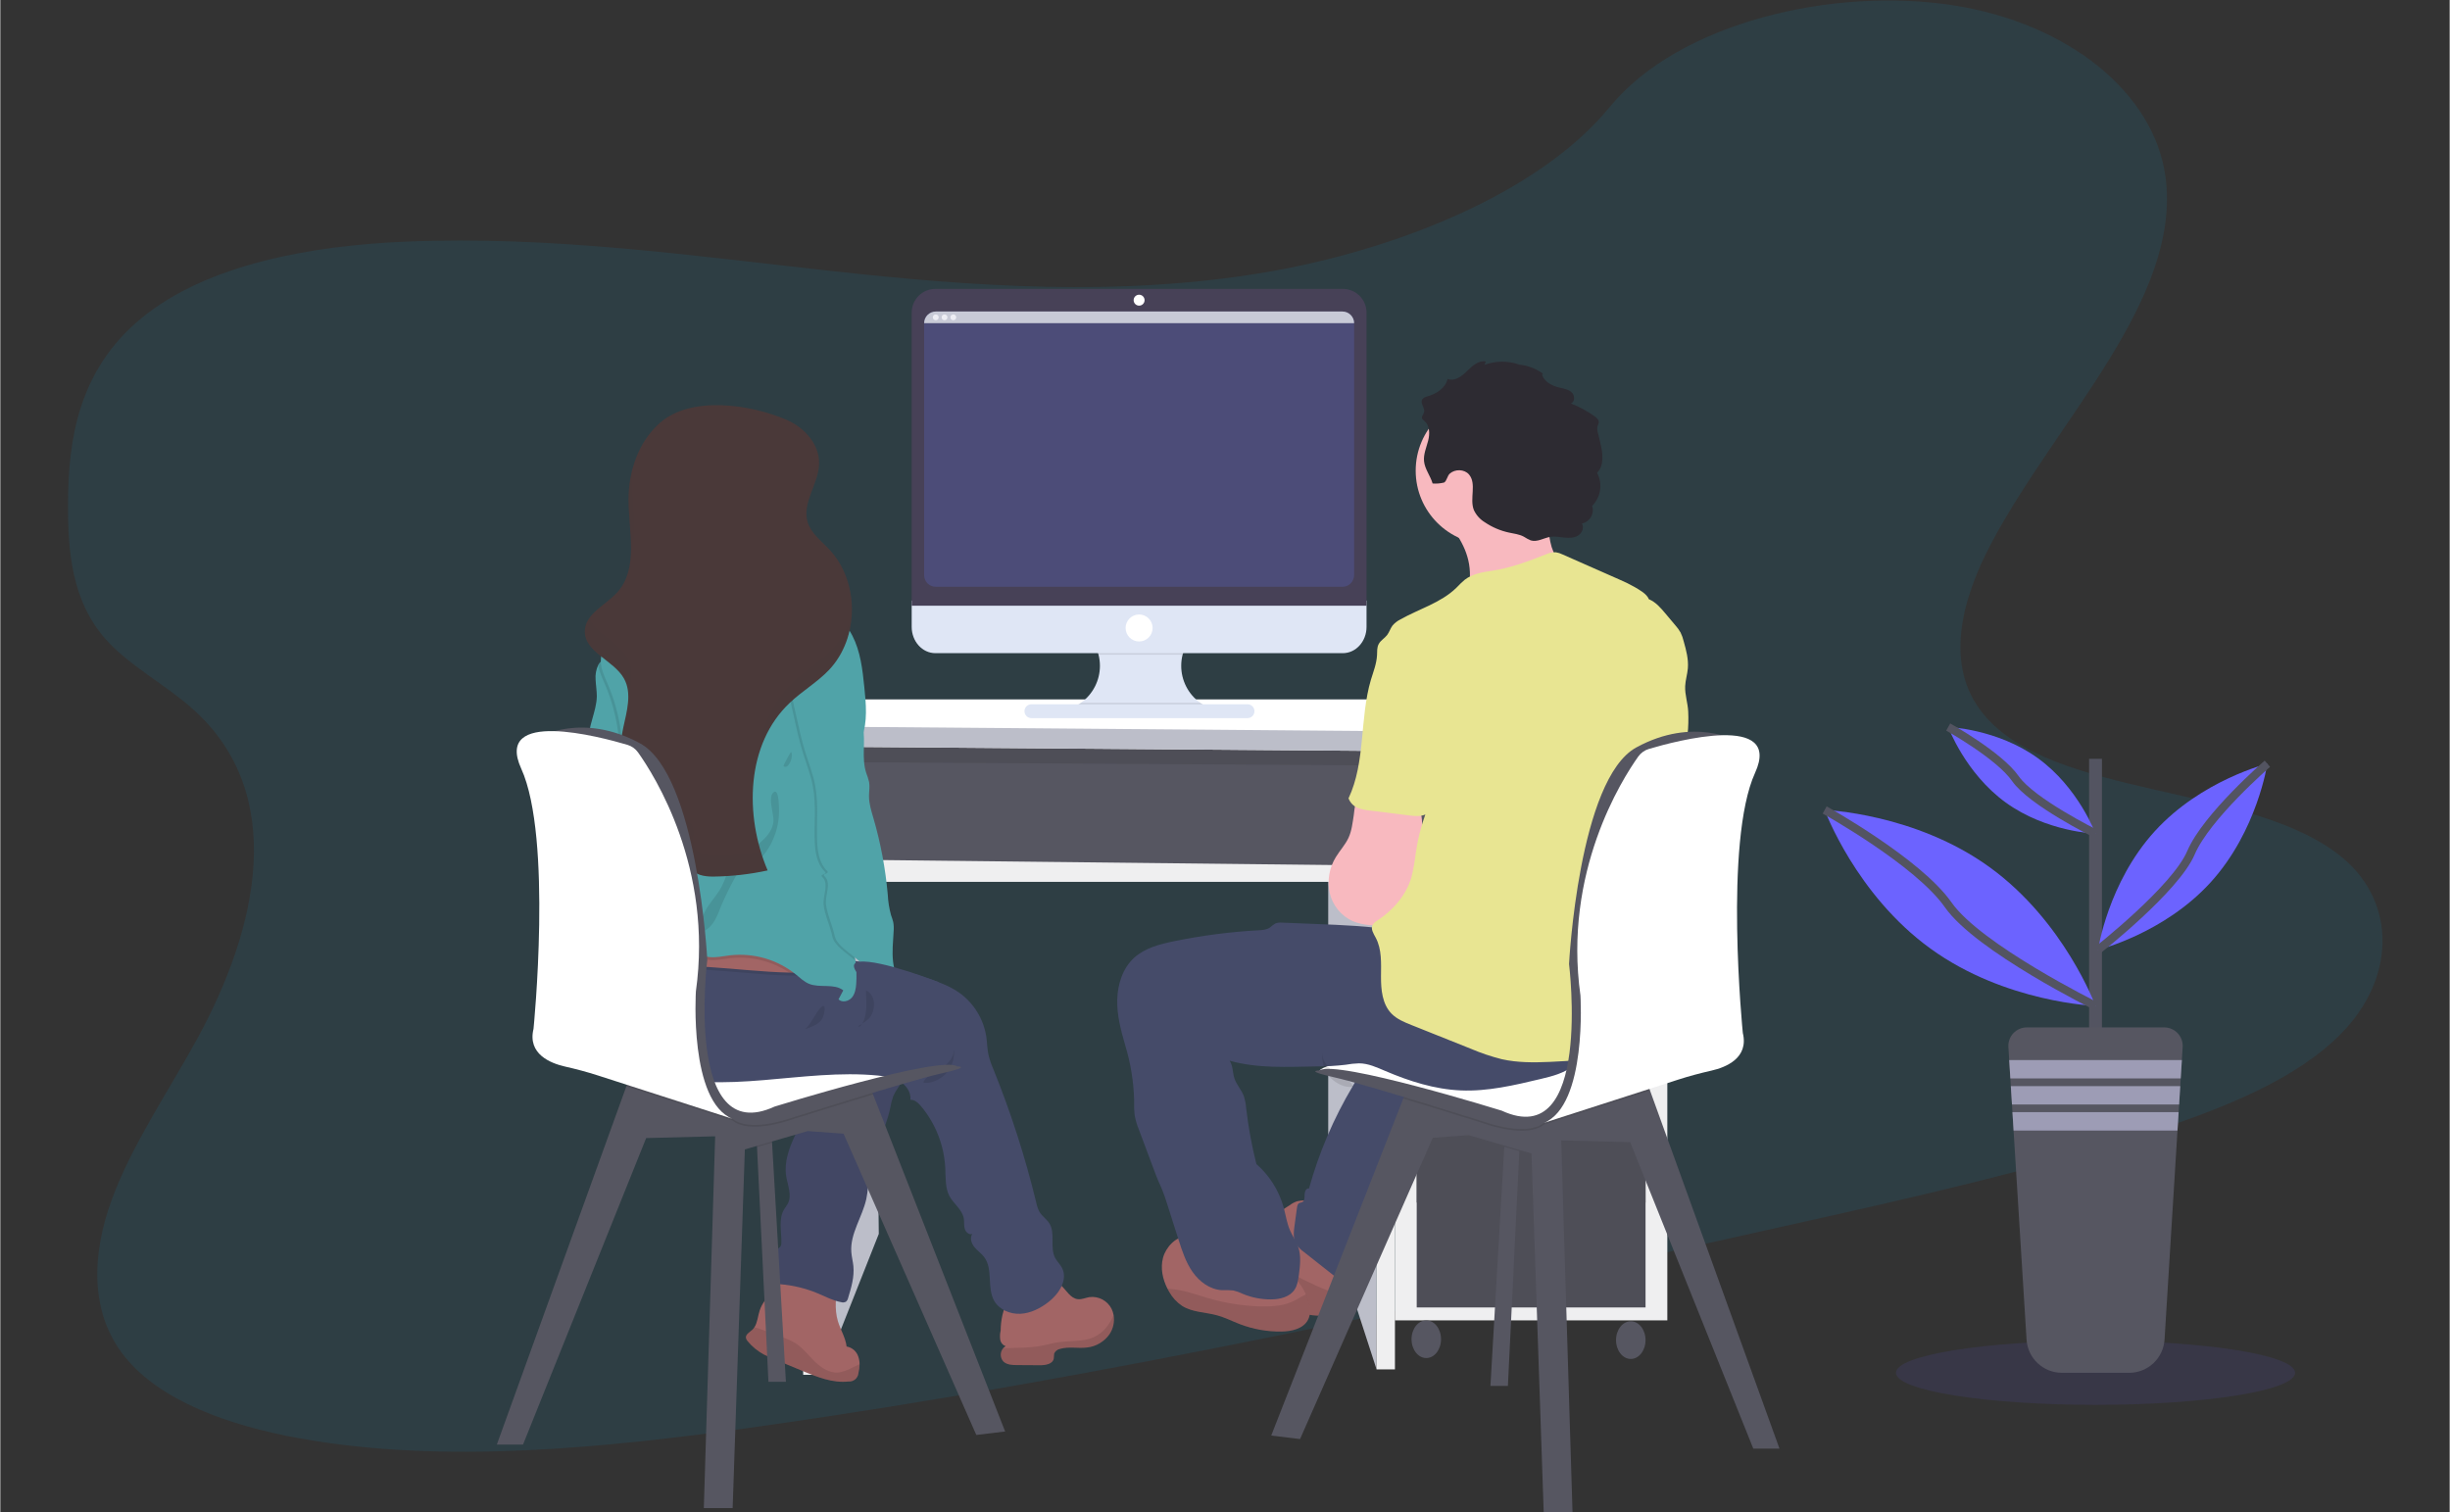 <svg width="243" height="150" viewBox="0 0 596 368" fill="none" xmlns="http://www.w3.org/2000/svg">
<rect x="0" y="0" width="596" height="368" fill="#333333" stroke="none"/>
<path opacity="0.1" d="M307.741 66.287C272.172 72.298 236.652 69.721 202.484 65.973C168.315 62.226 134.231 57.331 98.647 58.807C75.756 59.754 50.264 64.289 34.281 77.471C18.896 90.15 16.499 107.259 16.469 122.704C16.43 134.321 17.436 146.342 25.669 155.597C31.391 162.016 40.197 166.616 46.831 172.541C69.91 193.124 62.893 225.534 47.748 253.089C40.641 266.017 31.949 278.731 27.11 291.962C22.27 305.194 21.628 319.373 30.289 330.163C38.871 340.863 55.472 346.894 72.781 350.018C107.937 356.368 147.104 352.426 185.001 347.083C268.872 335.217 351.877 316.717 434.702 298.262C465.348 291.429 496.127 284.567 525.651 274.719C542.048 269.236 558.744 262.414 569.334 251.793C582.79 238.337 583.129 219.932 570.161 208.933C548.402 190.493 499.153 194.585 482.322 173.503C473.063 161.896 477.094 146.132 484.465 132.208C500.269 102.345 530.815 72.841 526.857 43.068C524.126 22.634 503.289 5.725 475.36 1.319C446.085 -3.296 408.488 5.455 391.633 26.018C374.304 47.205 339.149 60.965 307.741 66.287Z" fill="#01A6DC"/>
<path d="M337.12 179.165H195.865V211.873H337.12V179.165Z" fill="#565661"/>
<path opacity="0.1" d="M337.12 179.165H195.865V211.873H337.12V179.165Z" fill="black"/>
<path d="M212.765 212.95L213.757 300.27L200.171 334.569L199.12 212.95H212.765Z" fill="#BCBEC9"/>
<path d="M197.355 185.444L334.883 186.272V210.632H197.355V185.444Z" fill="#565661"/>
<path d="M323.116 212.95L334.883 214.609V333.243L323.116 296.956V212.95Z" fill="#BCBEC9"/>
<path d="M405.632 180.476H339.353V321.317H405.632V180.476Z" fill="#EFEFF0"/>
<path d="M400.329 184.388H344.656V292.65H400.329V184.388Z" fill="#565661"/>
<path opacity="0.1" d="M400.329 184.388H344.656V292.65H400.329V184.388Z" fill="black"/>
<path d="M400.329 186.605H344.656V210.632H400.329V186.605Z" fill="#565661"/>
<path d="M400.329 212.95H344.656V263.984H400.329V212.95Z" fill="#565661"/>
<path d="M400.329 267.133H344.656V318.167H400.329V267.133Z" fill="#565661"/>
<path opacity="0.1" d="M400.329 267.133H344.656V318.167H400.329V267.133Z" fill="black"/>
<path d="M346.978 330.487C348.96 330.487 350.566 328.434 350.566 325.902C350.566 323.37 348.96 321.317 346.978 321.317C344.996 321.317 343.39 323.37 343.39 325.902C343.39 328.434 344.996 330.487 346.978 330.487Z" fill="#565661"/>
<path d="M396.741 330.706C398.723 330.706 400.329 328.653 400.329 326.121C400.329 323.589 398.723 321.536 396.741 321.536C394.759 321.536 393.153 323.589 393.153 326.121C393.153 328.653 394.759 330.706 396.741 330.706Z" fill="#565661"/>
<path d="M195.367 334.569H200.171L198.85 181.697H191.554L195.367 334.569Z" fill="#EFEFF0"/>
<path d="M334.883 180.476V333.243H339.353V181.697L334.883 180.476Z" fill="#EFEFF0"/>
<path d="M199.085 209.137V214.609H334.883V210.632L199.085 209.137Z" fill="#EFEFF0"/>
<path d="M208.29 170.204H380.449L405.468 178.487V183.291L190.727 181.637V176.748L208.29 170.204Z" fill="white"/>
<path d="M190.727 176.748L405.468 178.487V183.291L190.727 181.637V176.748Z" fill="#BCBEC9"/>
<path d="M210.178 233.722L209.182 233.573C209.182 233.528 209.182 233.488 209.182 233.448C209.152 233.214 209.117 232.984 209.082 232.75C209.491 233.074 209.879 233.398 210.238 233.722H210.178Z" fill="url(#paint0_linear)"/>
<path d="M188.519 310.677C189.167 310.527 189.825 310.402 190.483 310.313C195.001 309.669 199.609 310.348 203.749 312.266C203.331 315.346 202.917 318.531 203.804 321.506C204.422 323.6 205.663 325.493 205.927 327.676C206.593 327.791 207.213 328.088 207.72 328.535C208.226 328.982 208.597 329.562 208.793 330.208C208.984 330.78 209.08 331.379 209.077 331.982C209.072 332.728 208.978 333.471 208.798 334.195C208.737 334.773 208.454 335.305 208.007 335.678C207.56 336.05 206.986 336.233 206.406 336.189C202.548 336.627 198.766 335.107 195.177 333.617L188.2 330.716C187.383 330.377 186.56 330.034 185.778 329.615C184.294 328.813 182.976 327.736 181.896 326.44C181.667 326.209 181.507 325.919 181.432 325.603C181.302 324.726 182.329 324.203 182.982 323.609C183.173 323.429 183.341 323.224 183.48 323.001C184.253 321.835 184.328 320.225 184.791 318.85C185.888 315.586 189.277 313.482 190.473 310.298C190.537 310.123 190.597 309.949 190.647 309.77" fill="#A26565"/>
<path opacity="0.1" d="M209.077 331.982C209.072 332.728 208.978 333.471 208.798 334.195C208.737 334.773 208.454 335.305 208.007 335.678C207.56 336.05 206.986 336.233 206.406 336.189C202.548 336.627 198.766 335.107 195.177 333.617L188.2 330.716C187.383 330.377 186.56 330.034 185.778 329.615C184.294 328.813 182.976 327.736 181.896 326.44C181.667 326.209 181.507 325.919 181.432 325.603C181.302 324.726 182.329 324.203 182.982 323.609C183.173 323.429 183.341 323.224 183.48 323.001C185.404 323.415 187.791 324.626 189.262 325.095C190.734 325.496 192.148 326.087 193.468 326.854C195.302 328.03 196.623 329.844 198.178 331.339C199.732 332.834 201.741 334.195 203.909 334.011C205.055 333.838 206.16 333.456 207.168 332.884L209.077 331.982Z" fill="black"/>
<path d="M200.909 261.158C201.039 261.61 201.027 262.091 200.875 262.536C200.724 262.982 200.44 263.37 200.062 263.65C199.409 264.053 198.567 263.999 197.919 264.437C197.116 265 197.002 266.117 196.862 267.084C196.364 270.408 194.714 273.423 193.304 276.478C191.893 279.533 190.702 282.867 191.221 286.186C191.574 288.439 192.681 290.841 191.644 292.87C191.39 293.368 191.011 293.811 190.722 294.295C189.302 296.667 190.109 299.672 190.054 302.433C190.075 302.74 190.008 303.046 189.86 303.316C189.642 303.57 189.374 303.777 189.073 303.924C188.567 304.296 188.151 304.777 187.857 305.332C187.562 305.887 187.397 306.501 187.373 307.128C187.331 308.383 187.482 309.637 187.822 310.846C187.876 311.334 188.092 311.79 188.435 312.142C188.831 312.404 189.3 312.536 189.775 312.521C192.906 312.774 195.978 313.521 198.876 314.733C200.764 315.521 202.598 316.508 204.607 316.886C204.801 316.947 205.006 316.967 205.208 316.945C205.41 316.924 205.606 316.861 205.783 316.762C206.036 316.534 206.21 316.232 206.281 315.9C207.054 313.358 207.836 310.736 207.572 308.095C207.458 306.959 207.154 305.847 207.074 304.711C206.725 300.226 209.76 296.179 210.722 291.753C211.156 289.76 211.156 287.696 211.465 285.683C212.302 280.166 215.342 275.217 216.513 269.76C216.676 268.742 216.93 267.742 217.271 266.77C218.143 264.656 220.161 262.942 220.206 260.654C220.234 260.151 220.101 259.652 219.827 259.229C219.358 258.713 218.733 258.364 218.048 258.232C215.341 257.487 212.585 256.931 209.8 256.568C208.524 256.317 207.221 256.227 205.923 256.299C204.236 256.497 202.615 257.069 201.178 257.973C199.254 259.159 200.49 259.443 200.909 261.158Z" fill="#454B69"/>
<path opacity="0.05" d="M200.909 261.158C201.039 261.61 201.027 262.091 200.875 262.536C200.724 262.982 200.44 263.37 200.062 263.65C199.409 264.053 198.567 263.999 197.919 264.437C197.116 265 197.002 266.117 196.862 267.084C196.364 270.408 194.714 273.423 193.304 276.478C191.893 279.533 190.702 282.867 191.221 286.186C191.574 288.439 192.681 290.841 191.644 292.87C191.39 293.368 191.011 293.811 190.722 294.295C189.302 296.667 190.109 299.672 190.054 302.433C190.075 302.74 190.008 303.046 189.86 303.316C189.642 303.57 189.374 303.777 189.073 303.924C188.567 304.296 188.151 304.777 187.857 305.332C187.562 305.887 187.397 306.501 187.373 307.128C187.331 308.383 187.482 309.637 187.822 310.846C187.876 311.334 188.092 311.79 188.435 312.142C188.831 312.404 189.3 312.536 189.775 312.521C192.906 312.774 195.978 313.521 198.876 314.733C200.764 315.521 202.598 316.508 204.607 316.886C204.801 316.947 205.006 316.967 205.208 316.945C205.41 316.924 205.606 316.861 205.783 316.762C206.036 316.534 206.21 316.232 206.281 315.9C207.054 313.358 207.836 310.736 207.572 308.095C207.458 306.959 207.154 305.847 207.074 304.711C206.725 300.226 209.76 296.179 210.722 291.753C211.156 289.76 211.156 287.696 211.465 285.683C212.302 280.166 215.342 275.217 216.513 269.76C216.676 268.742 216.93 267.742 217.271 266.77C218.143 264.656 220.161 262.942 220.206 260.654C220.234 260.151 220.101 259.652 219.827 259.229C219.358 258.713 218.733 258.364 218.048 258.232C215.341 257.487 212.585 256.931 209.8 256.568C208.524 256.317 207.221 256.227 205.923 256.299C204.236 256.497 202.615 257.069 201.178 257.973C199.254 259.159 200.49 259.443 200.909 261.158Z" fill="black"/>
<path d="M191.156 336.268H186.905L184.124 279.134L183.929 275.885L187.542 274.614L187.787 278.068L191.156 336.268Z" fill="#565661"/>
<path opacity="0.1" d="M187.787 278.068L184.124 279.134L183.929 275.885L187.542 274.614L187.787 278.068Z" fill="black"/>
<path d="M244.497 348.354L237.485 349.201L205.18 275.885L196.469 275.247L181.168 279.712L178.193 367.003H171.181L173.942 276.523L157.152 276.951L127.189 351.538H120.815L152.327 264.367L153.543 261.008L200.505 259.398L212.212 265.962L212.362 266.341L244.497 348.354Z" fill="#565661"/>
<path opacity="0.1" d="M212.362 266.341C202.27 269.381 191.794 272.7 191.794 272.7C191.794 272.7 182.24 276.034 178.193 272.7C177.683 272.302 177.112 271.987 176.503 271.768C177.029 272.143 177.596 272.456 178.193 272.7L152.327 264.362L153.538 261.008L200.505 259.398L212.212 265.962L212.362 266.341Z" fill="black"/>
<path d="M164.592 251.873L183.715 247.622C183.715 247.622 229.406 256.124 232.805 259.523C232.805 259.523 196.254 266.959 192.217 269.491C188.18 272.022 164.163 274.823 164.592 251.873Z" fill="white"/>
<path d="M156.369 204.084C154.874 208.823 150.792 213.094 145.823 213.299C145.461 213.341 145.095 213.275 144.771 213.109C144.148 212.721 144.134 211.808 144.388 211.116C144.642 210.423 145.085 209.8 145.155 209.072C145.17 208.924 145.16 208.774 145.125 208.629C144.996 208.036 144.512 207.507 143.944 207.632C144.331 207.323 144.589 206.88 144.667 206.391C144.745 205.901 144.639 205.401 144.368 204.986C144.142 204.731 143.939 204.458 143.76 204.168C143.346 203.321 143.989 202.369 144.258 201.462C144.811 199.469 143.406 197.475 143.291 195.397C143.192 193.538 144.134 191.789 144.368 189.945C144.742 186.954 143.256 184.089 143.082 181.103C142.962 179.02 143.476 176.957 144.049 174.949C144.547 173.154 145.11 171.34 145.145 169.466C145.145 168.106 144.911 166.76 144.846 165.405C144.743 164.165 144.968 162.921 145.499 161.796C145.844 161.135 146.432 160.633 147.139 160.396C148.773 159.848 149.845 160.7 150.084 162.25C150.483 164.886 150.254 167.578 150.777 170.224C151.261 172.699 151.994 175.118 152.965 177.445C153.847 179.549 154.918 181.582 155.596 183.76C156.106 185.555 156.471 187.388 156.688 189.242C157.355 194.221 157.879 199.344 156.369 204.084Z" fill="#50A3A8"/>
<path d="M269.879 324.711C269.249 325.599 268.438 326.345 267.499 326.898C266.56 327.451 265.515 327.8 264.432 327.92C262.269 328.189 260.021 327.646 257.923 328.239C257.598 328.293 257.292 328.426 257.031 328.627C256.77 328.828 256.563 329.09 256.428 329.391C256.376 329.796 256.345 330.203 256.333 330.612C256.089 331.942 254.34 332.241 252.979 332.231L247.368 332.196C246.201 332.196 244.911 332.132 244.073 331.324C243.675 330.883 243.451 330.313 243.442 329.719C243.432 329.125 243.639 328.548 244.024 328.095C244.198 327.889 244.411 327.719 244.652 327.596C244.301 327.48 243.99 327.269 243.752 326.987C243.515 326.705 243.36 326.362 243.306 325.997C243.204 325.264 243.239 324.519 243.411 323.799C243.411 321.716 243.909 318.227 245.374 316.597C247.173 314.569 250.293 311.947 253.009 311.404C253.926 311.228 254.872 311.27 255.77 311.525C256.669 311.78 257.495 312.242 258.182 312.874C259.468 314.07 260.405 315.944 262.169 316.154C263.131 316.273 264.058 315.82 265.01 315.655C266.092 315.516 267.191 315.715 268.155 316.224C269.12 316.734 269.903 317.529 270.398 318.501C270.639 318.994 270.807 319.519 270.896 320.061C271.159 321.684 270.796 323.346 269.879 324.711Z" fill="#A26565"/>
<path opacity="0.1" d="M269.879 324.711C269.249 325.599 268.438 326.345 267.499 326.898C266.56 327.451 265.515 327.8 264.432 327.92C262.269 328.189 260.022 327.646 257.923 328.239C257.598 328.293 257.292 328.426 257.031 328.627C256.77 328.828 256.563 329.09 256.428 329.391C256.376 329.796 256.345 330.203 256.334 330.612C256.089 331.942 254.34 332.241 252.979 332.231L247.368 332.196C246.202 332.196 244.911 332.132 244.073 331.324C243.675 330.883 243.451 330.313 243.442 329.719C243.433 329.125 243.639 328.548 244.024 328.095C247.263 327.96 250.448 328.095 253.677 327.427C254.988 327.163 256.279 326.814 257.604 326.63C260.475 326.221 263.53 326.57 266.167 325.354C268.364 324.357 269.939 322.329 270.871 320.066C271.141 321.684 270.786 323.344 269.879 324.711Z" fill="black"/>
<path d="M255.073 316.831C253.079 318.376 250.742 319.582 248.23 319.712C245.718 319.842 243.052 318.715 241.821 316.532C240.022 313.328 241.616 308.872 239.413 305.932C238.726 305.01 237.734 304.357 237.006 303.465C236.279 302.573 235.86 301.232 236.508 300.285C235.726 300.584 234.898 299.827 234.669 299.019C234.44 298.212 234.584 297.345 234.445 296.527C234.081 294.36 231.953 292.969 230.931 291.045C229.909 289.122 230.049 286.625 229.934 284.347C229.68 278.798 227.614 273.485 224.054 269.221C223.376 268.414 222.509 267.592 221.452 267.632C221.636 265.808 220.42 264.063 218.845 263.146C217.271 262.229 215.397 261.92 213.573 261.741C195.168 259.927 175.99 266.769 158.417 261.013C153.528 259.413 148.814 256.737 145.823 252.541C144.658 250.944 143.825 249.13 143.372 247.205C142.92 245.281 142.856 243.286 143.187 241.337V241.267C143.88 237.729 145.748 236.857 148.843 235.242C152.416 233.353 156.151 231.787 160.002 230.562C167.478 228.225 175.527 227.383 183.241 229.097C186.845 229.904 190.318 231.24 193.927 232.023C195.347 232.332 196.777 232.551 198.218 232.735C200.455 233.014 202.703 233.199 204.956 233.458C212.159 234.287 219.252 235.883 226.117 238.217C228.673 239.085 231.23 240.076 233.428 241.646C235.166 242.909 236.636 244.505 237.752 246.341C238.868 248.177 239.607 250.217 239.927 252.341C240.136 253.807 240.141 255.332 240.46 256.752C240.762 257.946 241.162 259.113 241.656 260.241C245.915 270.769 249.394 281.597 252.067 292.635C252.219 293.455 252.5 294.246 252.9 294.978C253.538 296.009 254.634 296.702 255.277 297.734C256.772 300.166 255.332 303.56 256.657 306.091C257.116 306.968 257.878 307.661 258.337 308.538C259.832 311.414 257.624 314.853 255.073 316.831Z" fill="#454B69"/>
<path opacity="0.1" d="M229.605 259.568C230.314 259.007 230.925 258.334 231.414 257.574C231.906 256.811 232.101 255.895 231.963 254.998C232.157 256.132 232.083 257.297 231.746 258.398C231.41 259.499 230.82 260.505 230.024 261.337C228.773 262.618 226.426 263.874 224.597 263.435C224.856 261.97 228.444 260.555 229.605 259.568Z" fill="black"/>
<path opacity="0.1" d="M198.467 234.729C198.316 235.263 198.035 235.751 197.649 236.15C197.263 236.548 196.783 236.844 196.254 237.011C195.191 237.336 194.079 237.466 192.97 237.395H191.973C178.895 237.106 165.678 234.205 152.905 236.971C151.366 237.289 149.855 237.734 148.39 238.302C146.523 239.038 144.774 240.046 143.202 241.292V241.223C143.894 237.684 145.763 236.812 148.858 235.197C152.428 233.324 156.157 231.773 160.002 230.562C167.478 228.225 175.526 227.383 183.241 229.097C186.845 229.904 190.318 231.24 193.926 232.023C195.347 232.332 196.777 232.551 198.218 232.735C198.497 233.36 198.584 234.054 198.467 234.729Z" fill="black"/>
<path d="M198.467 234.016C198.317 234.552 198.037 235.041 197.65 235.441C197.264 235.84 196.784 236.137 196.254 236.304C195.191 236.629 194.078 236.758 192.97 236.683H191.973C178.895 236.394 165.678 233.493 152.905 236.259C151.366 236.577 149.856 237.02 148.39 237.585C146.434 238.364 144.611 239.44 142.982 240.774C142.6 239.724 142.22 238.673 141.841 237.62C141.383 236.364 142.838 236.085 143.117 234.958C143.301 234.196 142.987 233.328 142.828 232.516C142.787 232.317 142.76 232.116 142.748 231.913C142.658 230.114 143.301 229.077 144.777 228.105C149.152 225.215 154.49 223.231 159.484 221.741C162.138 220.902 164.881 220.37 167.657 220.156C171.584 219.927 175.506 220.655 179.329 221.577C184.029 222.738 188.679 224.273 192.845 226.73C194.888 227.921 196.882 229.416 197.983 231.539C198.423 232.285 198.593 233.16 198.467 234.016Z" fill="#A26565"/>
<path opacity="0.1" d="M156.369 204.084C154.874 208.823 150.792 213.094 145.823 213.299C145.462 213.341 145.096 213.275 144.772 213.109C144.149 212.721 144.134 211.809 144.388 211.116C144.642 210.423 145.086 209.8 145.155 209.072C145.17 208.924 145.16 208.774 145.126 208.629C147.762 204.911 150.319 201.153 151.33 196.753C151.535 195.995 151.598 195.206 151.515 194.425C151.38 193.528 150.927 192.716 150.677 191.849C150.239 190.314 150.443 188.689 150.568 187.099C151.087 180.098 149.918 173.076 147.159 166.621C146.486 165.066 145.719 163.491 145.484 161.831C145.829 161.17 146.417 160.668 147.124 160.431C148.759 159.883 149.83 160.735 150.069 162.285C150.468 164.921 150.239 167.612 150.762 170.259C151.246 172.734 151.979 175.153 152.95 177.48C153.832 179.583 154.904 181.617 155.582 183.795C156.092 185.59 156.457 187.423 156.673 189.277C157.356 194.221 157.879 199.344 156.369 204.084Z" fill="black"/>
<path opacity="0.1" d="M198.467 234.016C198.317 234.551 198.037 235.041 197.65 235.441C197.264 235.84 196.784 236.137 196.254 236.304C195.191 236.629 194.078 236.758 192.97 236.682H191.973C187.716 233.855 182.598 232.62 177.52 233.194C175.895 233.388 174.27 233.767 172.646 233.617C169.361 233.318 166.7 230.956 163.775 229.446C160.446 227.802 156.702 227.191 153.023 227.69C149.344 228.189 145.898 229.776 143.127 232.247L142.843 232.496C142.802 232.297 142.775 232.096 142.763 231.893C142.673 230.094 143.316 229.057 144.791 228.085C149.167 225.195 154.505 223.211 159.499 221.721C162.153 220.882 164.896 220.35 167.672 220.136C171.599 219.907 175.521 220.635 179.344 221.557C184.044 222.718 188.694 224.253 192.86 226.71C194.888 227.921 196.882 229.416 197.983 231.539C198.423 232.285 198.593 233.16 198.467 234.016Z" fill="black"/>
<path d="M209.645 179.424L209.576 179.603C208.459 182.499 206.406 184.946 205.09 187.767C203.431 191.34 203.022 195.347 202.653 199.274C202.334 202.638 202.02 206.022 202.274 209.396C202.912 217.709 206.974 225.594 208.061 233.747C208.328 235.63 208.397 237.536 208.265 239.433C208.175 240.635 207.956 241.925 207.159 242.812C206.361 243.7 204.811 244.048 203.954 243.196C204.338 242.464 204.726 241.736 205.115 241.003C202.838 239.234 199.409 240.505 196.747 239.399C195.576 238.9 194.639 238.003 193.657 237.201C191.417 235.379 188.834 234.023 186.062 233.214C183.29 232.404 180.384 232.157 177.515 232.486C175.89 232.685 174.266 233.064 172.641 232.915C169.357 232.611 166.695 230.253 163.77 228.743C160.441 227.1 156.697 226.489 153.019 226.987C149.34 227.485 145.894 229.07 143.122 231.539C142.424 232.187 141.487 232.945 140.63 232.536C140.299 232.333 140.031 232.041 139.858 231.694C136.593 226.117 138.995 218.925 142.484 213.493C145.973 208.061 150.593 203.052 152.028 196.757C152.235 196 152.298 195.211 152.212 194.43C152.078 193.533 151.624 192.721 151.375 191.853C150.937 190.318 151.141 188.694 151.266 187.104C151.788 180.102 150.623 173.078 147.867 166.621C147.069 164.762 146.122 162.878 146.122 160.859C146.122 157.68 148.4 155.043 150.284 152.487C152.452 149.546 154.271 146.292 157.017 143.875C159.618 141.577 163.386 140.172 166.606 141.338C172.076 140.01 177.707 139.461 183.331 139.708C185.275 139.798 187.283 140.002 188.988 140.944C190.812 141.941 192.122 143.715 193.917 144.777C195.227 145.559 196.737 145.928 198.163 146.476C202.099 148.013 205.348 150.919 207.313 154.66C209.307 158.522 209.805 162.963 210.243 167.288C210.662 171.36 211.061 175.591 209.645 179.424Z" fill="#50A3A8"/>
<path opacity="0.1" d="M202.274 209.396C202.912 217.709 206.974 225.593 208.061 233.747C205.888 231.908 202.862 230.059 202.459 227.921C202.01 225.608 200.575 222.578 200.336 220.241C200.096 217.904 201.736 215.048 200.017 213.443C199.179 212.661 201.407 212.88 200.59 212.078C198.751 210.288 198.297 207.532 198.183 204.976C197.988 200.45 198.561 195.875 197.729 191.425C197.231 188.679 196.189 186.062 195.357 183.396C194.39 180.291 193.692 177.111 192.995 173.927C192.308 171.095 191.808 168.222 191.499 165.325C191.285 162.833 191.385 160.191 192.496 157.919C193.608 155.646 195.855 153.802 198.377 153.837C206.81 153.947 205.354 165.38 207.208 170.662C207.951 172.766 208.953 174.799 209.356 176.992C209.504 177.851 209.584 178.721 209.596 179.593C208.479 182.489 206.426 184.936 205.11 187.757C203.451 191.33 203.042 195.337 202.673 199.264C202.334 202.638 202.02 206.022 202.274 209.396Z" fill="black"/>
<path d="M207.757 170.533C208.499 172.636 209.501 174.67 209.905 176.862C210.578 180.535 209.536 184.438 210.667 187.996C210.962 188.756 211.208 189.533 211.405 190.324C211.599 191.455 211.375 192.611 211.375 193.762C211.375 195.616 211.958 197.411 212.477 199.19C214.229 205.236 215.389 211.438 215.94 217.709C216.023 219.395 216.288 221.066 216.733 222.693C216.942 223.245 217.122 223.807 217.271 224.378C217.405 225.139 217.437 225.915 217.366 226.685C217.231 229.127 216.957 231.579 217.231 234.011C217.505 236.443 218.392 238.91 220.221 240.54C218.587 240.894 216.857 241.248 215.262 240.724C213.02 239.992 211.674 237.734 210.533 235.681C209.088 233.059 203.595 230.697 203.027 227.752C202.584 225.444 201.148 222.414 200.909 220.072C200.67 217.729 202.305 214.884 200.585 213.279C199.753 212.496 201.981 212.711 201.158 211.913C199.324 210.124 198.871 207.368 198.756 204.806C198.562 200.286 199.13 195.711 198.303 191.261C197.804 188.514 196.763 185.898 195.93 183.227C194.964 180.127 194.266 176.947 193.568 173.758C192.879 170.927 192.38 168.053 192.073 165.156C191.859 162.664 191.953 160.017 193.07 157.745C194.186 155.472 196.434 153.633 198.951 153.663C207.348 153.812 205.903 165.25 207.757 170.533Z" fill="#50A3A8"/>
<path opacity="0.1" d="M183.725 172.481C184.513 173.403 185.524 174.415 186.715 174.236C186.625 174.379 186.482 174.481 186.317 174.52C186.152 174.559 185.978 174.532 185.833 174.445C185.547 174.256 185.318 173.992 185.17 173.683L183.466 170.807C183.242 170.433 181.697 168.255 181.318 169.511C181.168 170.044 183.341 172.033 183.725 172.481Z" fill="black"/>
<path opacity="0.1" d="M182.808 179.653C182.759 178.713 182.363 177.825 181.697 177.161C181.098 176.618 180.399 176.196 179.638 175.92C177.769 175.153 175.557 174.535 173.528 174.634C174.266 175.711 176.633 176.354 177.819 176.962C179.501 177.829 181.163 178.726 182.808 179.653Z" fill="black"/>
<path opacity="0.1" d="M188.115 200.067C187.772 202.618 185.683 204.552 183.57 206.047C181.457 207.542 179.085 208.828 177.704 210.991C176.747 212.486 176.319 214.221 175.506 215.781C174.609 217.5 173.269 218.945 172.197 220.56C171.126 222.175 170.288 224.103 170.617 226.017C170.622 226.105 170.645 226.191 170.684 226.27C170.724 226.349 170.779 226.419 170.847 226.476C170.949 226.519 171.061 226.535 171.172 226.523C171.283 226.511 171.389 226.471 171.48 226.406C173.652 225.27 174.51 222.673 175.422 220.425C176.379 218.157 177.457 215.941 178.651 213.787C179.189 212.79 179.783 211.704 180.784 211.151C181.47 210.865 182.172 210.62 182.887 210.418C183.902 209.953 184.791 209.254 185.484 208.38C188.205 205.134 189.625 200.995 189.471 196.762C189.441 195.87 189.391 191.574 188.051 192.9C186.71 194.226 188.345 198.332 188.115 200.067Z" fill="black"/>
<path d="M191.4 102.2C195.686 104.069 199.374 108.181 199.239 112.841C199.125 117.735 195.028 122.345 196.438 127.035C197.256 129.756 199.718 131.58 201.666 133.648C209.087 141.502 209.072 155.213 201.627 163.052C198.776 166.043 195.113 168.171 192.098 171.026C181.467 181.044 181.014 198.372 186.705 211.823C182.344 212.767 177.9 213.268 173.438 213.319C171.35 213.319 168.793 212.965 168.036 211.016C167.338 209.217 168.534 206.785 167.159 205.454C166.511 204.831 165.539 204.747 164.667 204.602C159.055 203.695 154.45 199.215 152.347 193.937C150.244 188.659 150.354 182.718 151.56 177.166C152.417 173.154 153.757 168.739 151.769 165.15C149.277 160.635 142.11 158.731 142.22 153.568C142.31 149.337 147.298 147.279 150.129 144.134C155.352 138.343 152.865 129.357 152.855 121.552C152.855 114.685 155.258 107.598 160.371 103.023C167.976 96.16 182.623 98.388 191.4 102.2Z" fill="#4A3939"/>
<g opacity="0.1">
<path opacity="0.1" d="M152.586 160.032C150.398 156.085 144.652 154.131 143.317 150.249C142.648 151.155 142.273 152.244 142.24 153.369C142.13 158.532 149.287 160.436 151.789 164.956C152.61 166.556 152.956 168.359 152.786 170.149C153.573 166.681 154.266 163.062 152.586 160.032Z" fill="black"/>
<path opacity="0.1" d="M197.012 120.645C197.909 118.029 199.209 115.388 199.274 112.671C199.283 112.377 199.275 112.083 199.249 111.789C198.248 114.79 196.713 117.7 197.012 120.645Z" fill="black"/>
<path opacity="0.1" d="M153.444 134.585C155.158 129.168 153.678 122.45 153.673 116.439C153.673 115.711 153.703 114.979 153.758 114.251C153.167 116.574 152.869 118.961 152.871 121.358C152.881 125.649 153.633 130.304 153.444 134.585Z" fill="black"/>
<path opacity="0.1" d="M202.459 157.954C199.608 160.944 195.945 163.072 192.93 165.928C187.548 170.997 184.782 177.939 184.089 185.3C185.375 179.818 187.971 174.769 192.133 170.847C195.123 168.006 198.811 165.888 201.662 162.873C205.053 159.178 207.022 154.399 207.219 149.387C206.358 152.589 204.723 155.531 202.459 157.954Z" fill="black"/>
<path opacity="0.1" d="M174.271 208.205C172.183 208.205 169.626 207.847 168.868 205.898C168.171 204.104 169.367 201.672 167.991 200.336C167.343 199.713 166.366 199.628 165.499 199.484C159.893 198.582 155.288 194.096 153.184 188.824C151.634 184.926 151.301 180.675 151.689 176.479C151.649 176.643 151.614 176.808 151.58 176.977C150.393 182.529 150.269 188.475 152.367 193.753C154.465 199.03 159.075 203.511 164.682 204.413C165.569 204.557 166.546 204.647 167.174 205.265C168.564 206.601 167.353 209.033 168.051 210.827C168.808 212.776 171.365 213.159 173.453 213.134C177.915 213.083 182.359 212.582 186.72 211.639C186.105 210.185 185.568 208.7 185.11 207.189C181.531 207.825 177.906 208.165 174.271 208.205Z" fill="black"/>
</g>
<path opacity="0.1" d="M190.593 186.471C191.824 187.398 193.159 183.865 192.397 182.982C192.192 183.212 190.403 186.341 190.593 186.471Z" fill="black"/>
<path opacity="0.1" d="M195.84 250.433C197.291 249.934 198.831 249.436 199.778 248.24C200.56 247.278 201.203 243.46 199.548 245.289C198.143 246.859 197.48 248.928 195.84 250.433Z" fill="black"/>
<path opacity="0.1" d="M210.607 246.431C210.433 247.607 210.109 248.828 209.277 249.675C209.122 249.835 208.778 249.934 208.733 249.72C209.663 249.225 210.527 248.616 211.305 247.906C212.99 246.236 213.219 242.125 210.652 241.033C210.627 242.837 210.881 244.597 210.607 246.431Z" fill="black"/>
<path d="M228.335 239.02C228.335 239.02 214.191 233.463 209.077 234.036C203.964 234.609 214.869 242.668 214.869 242.668L221.387 247.064C221.387 247.064 225.374 245.569 225.639 245.454C225.903 245.339 228.335 239.02 228.335 239.02Z" fill="#454B69"/>
<path d="M131.017 179.404C131.017 179.404 141.642 173.244 155.666 180.899C169.691 188.554 172.028 233.603 172.028 233.603C172.028 233.603 166.292 279.498 188.41 269.286C188.41 269.286 228.778 256.752 232.82 259.513C232.82 259.513 236.648 259.513 228.998 261.213C221.347 262.912 191.794 272.277 191.794 272.277C191.794 272.277 182.24 275.616 178.193 272.277C174.146 268.937 162.679 272.705 161.188 249.75C160.202 235.284 158.429 220.883 155.876 206.61L151.933 194.924L131.017 179.404Z" fill="#565661"/>
<path d="M129.741 250.383C129.741 250.383 134.415 203.844 126.75 187.054C120.082 172.422 145.868 179.264 152.596 181.258C153.637 181.569 154.546 182.218 155.178 183.102C159.165 188.709 173.468 211.181 169.252 241.248C169.252 241.248 167.552 268.025 178.178 272.272L145.439 261.726C142.783 260.869 140.087 260.156 137.366 259.538C133.897 258.751 128.245 256.513 129.741 250.383Z" fill="white"/>
<path d="M362.587 337.265H366.839L369.624 280.131L369.814 276.882L366.201 275.611L365.961 279.065L362.587 337.265Z" fill="#565661"/>
<path opacity="0.1" d="M365.961 279.065L369.625 280.131L369.814 276.882L366.201 275.611L365.961 279.065Z" fill="black"/>
<path d="M327.093 315.202C326.988 315.984 326.787 316.751 326.495 317.484C326.193 318.442 325.544 319.252 324.676 319.757C324.093 319.998 323.468 320.121 322.837 320.121C320.489 320.26 318.007 320.225 315.989 319.029C315.129 318.475 314.341 317.817 313.642 317.071C309.106 312.564 304.983 307.66 301.322 302.418C300.709 301.536 300.076 300.495 300.35 299.428C305.092 298.113 309.596 296.052 313.692 293.323C314.257 292.889 314.89 292.553 315.565 292.326C316.722 292.079 317.912 292.035 319.084 292.197C320.215 292.381 320.265 292.416 320.699 293.692C321.416 295.85 321.297 298.177 322.104 300.335C322.617 301.528 323.241 302.669 323.968 303.744C326.051 307.228 327.651 311.339 327.093 315.202Z" fill="#A26565"/>
<path opacity="0.1" d="M327.093 315.202C326.988 315.984 326.787 316.751 326.495 317.484C326.193 318.442 325.544 319.252 324.676 319.757C324.093 319.998 323.468 320.121 322.837 320.121C320.489 320.26 318.007 320.225 315.989 319.029C315.129 318.475 314.341 317.817 313.642 317.071C309.106 312.564 304.983 307.66 301.322 302.418C300.709 301.536 300.076 300.495 300.35 299.428C301.897 298.999 303.421 298.49 304.915 297.903L304.99 297.958C306.52 299.049 307.631 300.614 308.713 302.149L312.201 307.058C312.823 308.022 313.558 308.909 314.389 309.7C315.42 310.527 316.559 311.211 317.773 311.733C319.413 312.525 321.053 313.318 322.757 313.956C323.858 314.399 325.722 314.574 327.093 315.202Z" fill="black"/>
<path d="M330.312 261.98C329.969 262.808 329.552 263.604 329.067 264.357C324.434 272.136 320.861 280.498 318.441 289.221C317.753 289.067 317.365 290.004 317.37 290.717C317.375 291.429 317.37 292.326 316.712 292.585C316.517 292.66 316.298 292.66 316.109 292.745C315.69 292.934 315.57 293.468 315.511 293.926L314.923 298.242C314.718 299.737 314.539 301.357 315.271 302.678C315.777 303.463 316.432 304.14 317.2 304.671L326.928 312.346C327.327 312.66 327.821 312.994 328.299 312.82C329.39 312.421 328.424 310.467 329.296 309.675C329.874 309.132 330.791 309.54 331.593 309.475C332.64 309.396 333.432 308.434 333.696 307.422C333.882 306.392 333.9 305.338 333.751 304.302C333.685 303.83 333.74 303.348 333.911 302.902C334.208 302.429 334.617 302.037 335.102 301.761C336.79 300.528 338.15 298.9 339.063 297.02C339.976 295.14 340.415 293.065 340.34 290.976C340.261 290.34 340.284 289.695 340.41 289.067C340.612 288.492 340.918 287.958 341.312 287.492C344.845 282.713 347.791 277.524 350.716 272.346C352.401 269.356 354.115 266.321 354.703 262.952C354.754 262.827 354.775 262.691 354.765 262.556C354.754 262.421 354.713 262.291 354.643 262.175C354.573 262.059 354.478 261.96 354.364 261.888C354.249 261.815 354.12 261.77 353.985 261.756C352.526 261.3 351.037 260.944 349.53 260.689C344.95 259.762 340.529 258.332 336.074 256.956C331.618 255.581 331.653 258.382 330.312 261.98Z" fill="#454B69"/>
<path d="M309.246 349.351L316.263 350.198L348.563 276.882L357.275 276.244L372.58 280.709L375.55 368H382.562L379.801 277.52L396.592 277.948L426.554 352.535H432.928L401.416 265.364L400.205 262.005L353.238 260.395L341.531 266.959L341.381 267.338L309.246 349.351Z" fill="#565661"/>
<path opacity="0.1" d="M341.381 267.338C351.473 270.378 361.949 273.697 361.949 273.697C361.949 273.697 371.503 277.031 375.55 273.697C376.06 273.299 376.631 272.984 377.24 272.765C376.714 273.14 376.147 273.453 375.55 273.697L401.416 265.359L400.22 262.005L353.253 260.395L341.546 266.959L341.381 267.338Z" fill="black"/>
<path d="M389.151 252.87L370.028 248.619C370.028 248.619 324.337 257.121 320.938 260.52C320.938 260.52 357.489 267.956 361.526 270.487C365.563 273.019 389.579 275.82 389.151 252.87Z" fill="white"/>
<path d="M318.192 321.187C317.041 323.38 314.205 323.998 311.713 324.033C308.253 324.076 304.817 323.462 301.586 322.224C299.742 321.516 297.973 320.604 296.069 320.086C293.233 319.308 290.088 319.373 287.597 317.813C286.275 316.932 285.183 315.748 284.412 314.36C284.267 314.115 284.128 313.861 283.998 313.602C282.807 311.285 282.254 308.588 282.917 306.086C283.58 303.585 285.987 300.829 288.778 300.868C292.092 300.918 296.044 302.488 299.244 303.301C303.231 304.297 307.218 305.449 310.741 307.557C313.692 309.331 316.298 311.878 317.689 314.988C317.956 315.587 318.176 316.207 318.346 316.841C318.78 318.277 318.88 319.877 318.192 321.187Z" fill="#A26565"/>
<path opacity="0.1" d="M318.192 321.187C317.04 323.38 314.205 323.998 311.713 324.033C308.253 324.076 304.817 323.462 301.586 322.224C299.742 321.516 297.973 320.604 296.069 320.086C293.233 319.308 290.088 319.373 287.596 317.813C286.275 316.932 285.183 315.748 284.412 314.36C284.267 314.115 284.128 313.861 283.998 313.602C284.496 313.642 284.955 313.692 285.204 313.717C288.264 314.011 291.185 315.127 294.105 315.969C298.16 317.14 302.346 317.794 306.565 317.913C309.555 317.998 312.675 317.778 315.286 316.318C316.066 315.826 316.875 315.382 317.708 314.988C317.976 315.587 318.196 316.207 318.366 316.842C318.78 318.277 318.879 319.877 318.192 321.187Z" fill="black"/>
<path d="M339.607 226.426C333.128 225.364 326.53 225.105 319.961 224.846L311.928 224.527C311.356 224.461 310.777 224.531 310.238 224.731C309.773 225.03 309.332 225.363 308.917 225.728C308.11 226.276 307.078 226.336 306.106 226.391C299.212 226.771 292.356 227.66 285.593 229.052C282.105 229.765 278.481 230.697 275.86 233.104C273.089 235.651 271.873 239.533 271.778 243.291C271.684 247.049 272.67 250.742 273.712 254.35C275.038 258.694 275.771 263.197 275.89 267.736C275.843 268.996 275.891 270.257 276.034 271.509C276.266 272.705 276.619 273.873 277.086 274.998L280.754 284.791C281.078 285.648 281.397 286.5 281.751 287.338C282.105 288.175 282.444 288.833 282.748 289.62C283.196 290.697 283.55 291.813 283.904 292.924L286.346 300.594L286.665 301.591C287.547 304.352 288.449 307.163 290.114 309.535C291.778 311.908 294.355 313.821 297.25 313.966C298.185 313.931 299.12 313.956 300.051 314.041C300.845 314.234 301.615 314.513 302.349 314.873C304.523 315.776 306.857 316.232 309.211 316.214C311.379 316.214 313.786 315.611 314.963 313.786C315.611 312.79 315.78 311.564 315.959 310.388C316.273 308.025 316.577 305.558 315.775 303.316C315.277 301.975 314.439 300.824 313.861 299.503C313.054 297.704 312.79 295.715 312.266 293.817C311.134 289.73 308.83 286.064 305.638 283.271C304.504 278.783 303.672 274.224 303.146 269.625C303.073 268.607 302.87 267.602 302.543 266.635C301.96 265.14 300.779 263.929 300.285 262.404C299.822 260.988 299.962 259.354 299.119 258.133C306.131 260.061 313.074 259.628 320.355 259.513C322.687 259.521 325.017 259.388 327.332 259.115C328.412 258.917 329.505 258.8 330.602 258.766C332.854 258.766 334.967 259.762 337.036 260.64C342.882 263.131 349.042 265.09 355.391 265.359C361.945 265.633 368.424 264.093 374.828 262.568C377.644 261.895 380.569 261.168 382.802 259.319C385.034 257.47 386.29 254.136 384.915 251.599C383.868 249.69 381.7 248.753 379.677 247.956C374.075 245.743 368.443 243.585 363.046 240.909C354.803 236.892 348.638 227.921 339.607 226.426Z" fill="#454B69"/>
<path d="M328.055 203.879C327.272 205.574 325.957 206.959 324.985 208.554C323.359 211.179 322.823 214.335 323.49 217.35C323.84 218.841 324.528 220.231 325.5 221.414C326.472 222.596 327.702 223.54 329.096 224.173C330.341 224.669 331.65 224.984 332.984 225.11C334.738 225.324 336.607 225.369 338.157 224.522C339.317 223.826 340.269 222.831 340.913 221.641C342.254 219.399 343.016 216.872 343.714 214.355C345.005 209.71 346.106 204.946 345.947 200.126C345.892 198.467 345.563 196.598 344.187 195.641C343.477 195.231 342.69 194.973 341.875 194.883L335.301 193.707C334.03 193.478 331.813 192.546 330.711 193.463C329.61 194.38 329.525 197.091 329.336 198.362C329.037 200.241 328.852 202.15 328.055 203.879Z" fill="#F8B9BF"/>
<path d="M407.959 184.602L406.24 199.015C405.884 201.586 405.679 204.175 405.627 206.77C405.627 208.215 405.672 209.82 404.715 210.901C404.247 211.394 403.655 211.75 403.001 211.933C400.912 212.581 398.635 212.003 396.641 211.111C395.475 210.612 394.284 209.89 393.756 208.729C393.449 207.923 393.321 207.061 393.382 206.202C393.382 197.605 394.194 188.639 398.685 181.313C399.068 180.594 399.608 179.97 400.265 179.489C401.51 178.691 403.14 178.916 404.551 179.349C405.418 179.613 407.76 179.907 408.313 180.68C408.866 181.452 408.079 183.61 407.959 184.602Z" fill="#A1616A"/>
<path d="M362.343 132.482C372.252 132.482 380.285 124.449 380.285 114.54C380.285 104.631 372.252 96.599 362.343 96.599C352.435 96.599 344.402 104.631 344.402 114.54C344.402 124.449 352.435 132.482 362.343 132.482Z" fill="#F8B9BF"/>
<path d="M357.544 141.278C357.479 142.674 357.099 144.037 356.432 145.265C365.593 143.87 374.73 142.315 383.843 140.6C380.819 139.046 378.533 136.359 377.484 133.125C376.988 131.391 376.717 129.6 376.677 127.797C376.532 124.938 376.587 122.072 376.841 119.22C373.651 119.554 370.631 120.75 367.591 121.777C364.535 122.81 361.425 123.68 358.276 124.383C356.756 124.722 355.226 125.011 353.691 125.28C351.897 125.599 351.035 125.594 352.281 127.169C355.625 131.375 358.012 135.651 357.544 141.278Z" fill="#F8B9BF"/>
<path d="M363.056 138.881C360.688 139.235 358.206 139.633 356.318 141.099C355.599 141.716 354.915 142.373 354.269 143.067C350.516 146.71 345.219 148.176 340.664 150.747C339.921 151.114 339.262 151.632 338.73 152.267C338.231 152.96 337.977 153.842 337.454 154.53C336.846 155.327 335.884 155.826 335.411 156.708C334.937 157.59 335.042 158.527 334.992 159.464C334.877 161.522 334.1 163.476 333.497 165.444C330.731 174.869 332.246 185.379 328.06 194.28C328.252 194.793 328.547 195.262 328.925 195.657C329.304 196.053 329.759 196.368 330.262 196.583C331.316 196.962 332.415 197.199 333.532 197.286L342.807 198.437C344.132 198.601 345.538 198.756 346.749 198.203C345.641 201.257 344.857 204.419 344.411 207.637C344.186 209.604 343.836 211.555 343.365 213.478C342.089 217.864 338.879 221.517 335.077 224.014C334.598 224.264 334.194 224.638 333.906 225.095C333.407 226.092 334.145 227.208 334.668 228.185C336.188 231.016 335.979 234.415 335.959 237.624C335.939 240.834 336.263 244.357 338.506 246.66C339.831 248.02 341.645 248.758 343.41 249.461L357.917 255.257C360.312 256.276 362.781 257.109 365.303 257.749C369.126 258.621 373.098 258.586 377.02 258.417C379.612 258.307 382.2 258.141 384.785 257.918C385.813 257.915 386.824 257.649 387.72 257.146C388.492 256.537 389.086 255.731 389.44 254.813C391.458 250.423 392.136 245.299 395.266 241.621C397.414 239.095 400.748 237.076 400.992 233.772C401.107 232.127 400.374 230.527 400.364 228.878C400.364 226.849 401.426 224.921 401.361 222.897C401.226 219.603 398.121 217.091 397.628 213.832C396.372 205.569 400.568 197.316 403.145 189.366C403.609 187.946 404.207 186.376 405.572 185.768C406.938 185.16 408.861 185.479 409.35 184.133C410.581 180.754 410.875 176.792 410.715 173.199C410.626 171.121 409.888 169.087 409.973 167.004C410.033 165.539 410.501 164.114 410.626 162.653C410.815 160.446 410.232 158.253 409.629 156.12C409.455 155.358 409.194 154.619 408.851 153.917C408.483 153.28 408.049 152.684 407.556 152.138L405.129 149.252C403.992 147.901 402.791 146.501 401.142 145.818C400.608 144.498 398.904 143.586 397.683 142.858C396.452 142.159 395.181 141.535 393.875 140.989L380.15 134.929C379.637 134.67 379.087 134.492 378.52 134.4C377.685 134.372 376.855 134.543 376.098 134.899C371.912 136.558 367.541 138.213 363.056 138.881Z" fill="#E8E592"/>
<path d="M348.518 117.66C347.99 115.801 346.639 114.196 346.435 112.273C346.251 110.563 347.003 108.909 347.432 107.244C347.86 105.579 347.845 103.546 346.525 102.44C346.305 102.25 346.026 102.081 345.947 101.802C345.787 101.303 346.29 100.85 346.445 100.346C346.729 99.35 345.498 98.248 345.947 97.291C346.201 96.768 346.839 96.584 347.397 96.419C349.53 95.786 351.693 94.381 352.156 92.203C353.826 92.901 355.605 91.59 356.886 90.319C358.167 89.048 359.742 87.598 361.506 87.982L361.112 88.784C363.833 87.796 366.808 87.763 369.55 88.689H368.712C371.117 88.73 373.45 89.519 375.386 90.947C375.171 90.947 375.152 91.266 375.236 91.445C375.934 93.075 377.728 93.937 379.458 94.341C380.499 94.59 381.63 94.77 382.393 95.517C383.155 96.265 383.17 97.825 382.164 98.183C384.217 98.983 386.161 100.038 387.95 101.323C388.448 101.687 389.011 102.18 388.947 102.818C388.875 103.139 388.772 103.451 388.638 103.75C388.538 104.282 388.574 104.831 388.742 105.345L389.295 107.628C389.903 110.164 390.382 113.22 388.533 115.059C389.225 116.352 389.482 117.834 389.266 119.284C389.049 120.735 388.371 122.077 387.332 123.112C387.478 123.558 387.529 124.029 387.48 124.495C387.432 124.961 387.285 125.412 387.05 125.817C386.814 126.223 386.495 126.574 386.115 126.847C385.734 127.12 385.299 127.31 384.84 127.403C385.453 128.36 384.89 129.726 383.923 130.324C382.956 130.922 381.74 130.927 380.614 130.822C379.487 130.718 378.346 130.463 377.22 130.633C375.58 130.887 373.975 132.003 372.395 131.505C371.807 131.253 371.241 130.95 370.706 130.598C369.6 130.005 368.314 129.87 367.088 129.601C364.998 129.152 363.013 128.306 361.242 127.109C360.068 126.403 359.132 125.362 358.556 124.119C357.459 121.348 359.303 117.715 357.364 115.457C356.228 114.142 353.975 114.122 352.705 115.248C352.072 115.811 351.987 116.997 351.329 117.421C350.411 117.653 349.462 117.734 348.518 117.66Z" fill="#2D2B32"/>
<path opacity="0.1" d="M324.137 260.565C323.429 260.004 322.818 259.331 322.328 258.571C321.837 257.808 321.642 256.892 321.78 255.995C321.586 257.129 321.66 258.294 321.997 259.395C322.333 260.495 322.923 261.502 323.719 262.334C324.97 263.615 327.317 264.871 329.146 264.432C328.887 262.967 325.299 261.552 324.137 260.565Z" fill="black"/>
<path d="M422.727 180.401C422.727 180.401 412.101 174.241 398.077 181.896C384.053 189.551 381.715 234.599 381.715 234.599C381.715 234.599 387.452 280.495 365.334 270.283C365.334 270.283 324.965 257.749 320.923 260.51C320.923 260.51 317.096 260.51 324.746 262.209C332.396 263.909 361.95 273.273 361.95 273.273C361.95 273.273 371.504 276.613 375.55 273.273C379.597 269.934 391.065 273.702 392.555 250.747C393.541 236.281 395.315 221.88 397.868 207.607L401.81 195.92L422.727 180.401Z" fill="#565661"/>
<path d="M424.002 251.38C424.002 251.38 419.327 204.841 426.992 188.051C433.661 173.419 407.875 180.261 401.147 182.255C400.105 182.566 399.197 183.215 398.565 184.099C394.578 189.706 380.275 212.177 384.491 242.244C384.491 242.244 386.19 269.022 375.565 273.268L408.303 262.723C410.96 261.866 413.656 261.153 416.377 260.535C419.846 259.747 425.497 257.51 424.002 251.38Z" fill="white"/>
<path opacity="0.1" d="M509.828 341.875C536.648 341.875 558.39 338.383 558.39 334.075C558.39 329.768 536.648 326.276 509.828 326.276C483.008 326.276 461.266 329.768 461.266 334.075C461.266 338.383 483.008 341.875 509.828 341.875Z" fill="#6C63FF"/>
<path d="M511.388 184.657H508.263V255.013H511.388V184.657Z" fill="#535461"/>
<path d="M531.029 254.798L530.834 257.968L530.555 262.453L530.441 264.317L530.167 268.803L530.047 270.667L529.768 275.152L526.618 326.021C526.474 328.205 525.505 330.252 523.908 331.747C522.311 333.243 520.204 334.075 518.016 334.075H501.635C499.443 334.074 497.334 333.238 495.737 331.736C494.141 330.234 493.177 328.179 493.043 325.992L489.883 275.117L489.609 270.632L489.494 268.768L489.21 264.283L489.095 262.419L488.821 257.933L488.622 254.763C488.587 254.156 488.677 253.548 488.885 252.976C489.093 252.404 489.415 251.88 489.832 251.437C490.249 250.994 490.752 250.64 491.309 250.397C491.867 250.154 492.469 250.027 493.077 250.024H526.578C527.19 250.027 527.794 250.156 528.353 250.401C528.913 250.647 529.417 251.004 529.834 251.451C530.251 251.898 530.572 252.426 530.777 253.001C530.983 253.577 531.068 254.188 531.029 254.798Z" fill="#565661"/>
<path d="M530.834 257.968L530.555 262.438H489.1L488.821 257.968H530.834Z" fill="#9D9CB5"/>
<path d="M530.441 264.308L530.167 268.783H489.494L489.215 264.308H530.441Z" fill="#9D9CB5"/>
<path d="M530.047 270.647L529.768 275.117H489.888L489.609 270.647H530.047Z" fill="#9D9CB5"/>
<path d="M484.047 211.026C502.248 224.193 509.828 244.786 509.828 244.786C509.828 244.786 487.899 244.034 469.694 230.866C451.488 217.699 443.917 197.111 443.917 197.111C443.917 197.111 465.851 197.864 484.047 211.026Z" fill="#6C63FF"/>
<path d="M443.917 197.111C443.917 197.111 466.678 209.745 473.985 220.206C481.291 230.667 509.828 244.786 509.828 244.786" stroke="#535461" stroke-width="2" stroke-miterlimit="10"/>
<path d="M495.793 184.502C505.701 191.664 509.828 202.878 509.828 202.878C509.828 202.878 497.867 202.464 487.984 195.302C478.101 188.14 473.979 176.927 473.979 176.927C473.979 176.927 485.891 177.336 495.793 184.502Z" fill="#6C63FF"/>
<path d="M473.979 176.927C473.979 176.927 486.369 183.805 490.341 189.496C494.313 195.188 509.853 202.878 509.853 202.878" stroke="#535461" stroke-width="2" stroke-miterlimit="10"/>
<path d="M524.221 202.304C512.843 214.809 510.436 231.15 510.436 231.15C510.436 231.15 526.479 227.213 537.847 214.704C549.215 202.195 551.632 185.858 551.632 185.858C551.632 185.858 535.599 189.8 524.221 202.304Z" fill="#6C63FF"/>
<path d="M551.642 185.863C551.642 185.863 536.82 198.681 533.052 207.513C529.285 216.344 510.436 231.151 510.436 231.151" stroke="#535461" stroke-width="2" stroke-miterlimit="10"/>
<path d="M294.036 172.202V173.339H260.34V172.417C261.264 172.07 262.139 171.604 262.942 171.031C264.373 170.007 265.539 168.656 266.343 167.09C267.147 165.525 267.567 163.791 267.567 162.031C267.567 161.111 267.452 160.195 267.223 159.304C266.815 157.702 266.054 156.21 264.995 154.94C263.936 153.67 262.606 152.653 261.103 151.963H293.806C292.303 152.653 290.973 153.67 289.914 154.94C288.855 156.21 288.094 157.702 287.686 159.304C287.459 160.195 287.345 161.111 287.347 162.031C287.346 163.79 287.765 165.525 288.568 167.09C289.372 168.655 290.537 170.006 291.967 171.031C292.614 171.493 293.307 171.885 294.036 172.202Z" fill="#DFE6F5"/>
<path opacity="0.1" d="M293.807 151.963C292.303 152.653 290.973 153.67 289.914 154.94C288.855 156.21 288.094 157.702 287.686 159.304H267.223C266.816 157.702 266.054 156.21 264.995 154.94C263.936 153.67 262.606 152.653 261.103 151.963H293.807Z" fill="black"/>
<path d="M221.761 146.157V152.556C221.761 156.085 224.342 158.951 227.532 158.951H326.664C329.854 158.951 332.44 156.085 332.44 152.556V146.157H221.761Z" fill="#DFE6F5"/>
<path opacity="0.1" d="M294.036 172.202V173.339H260.34V172.417C261.264 172.07 262.139 171.604 262.942 171.031H291.967C292.614 171.493 293.307 171.885 294.036 172.202Z" fill="black"/>
<path d="M303.48 171.385H250.896C249.963 171.385 249.207 172.14 249.207 173.072C249.207 174.004 249.963 174.759 250.896 174.759H303.48C304.413 174.759 305.169 174.004 305.169 173.072C305.169 172.14 304.413 171.385 303.48 171.385Z" fill="#DFE6F5"/>
<path d="M332.44 76.07C332.44 75.312 332.291 74.561 332.001 73.861C331.71 73.16 331.285 72.524 330.748 71.988C330.212 71.452 329.575 71.027 328.874 70.737C328.173 70.448 327.422 70.299 326.664 70.299H227.532C226.774 70.299 226.023 70.448 225.323 70.737C224.622 71.027 223.986 71.452 223.45 71.988C222.914 72.524 222.489 73.161 222.199 73.861C221.909 74.562 221.76 75.312 221.761 76.07V147.403H332.44V76.07Z" fill="#474157"/>
<path d="M329.421 78.647V139.948C329.421 140.321 329.348 140.691 329.206 141.036C329.063 141.381 328.854 141.695 328.59 141.959C328.326 142.224 328.013 142.433 327.668 142.577C327.323 142.72 326.953 142.793 326.58 142.793H227.622C227.249 142.793 226.879 142.72 226.534 142.577C226.189 142.433 225.875 142.224 225.612 141.959C225.348 141.695 225.139 141.381 224.996 141.036C224.854 140.691 224.781 140.321 224.781 139.948V78.647C224.779 78.148 224.91 77.658 225.16 77.227C225.41 76.795 225.768 76.436 226.201 76.186C226.633 75.937 227.123 75.806 227.622 75.806H326.58C327.333 75.806 328.056 76.106 328.589 76.638C329.121 77.171 329.421 77.894 329.421 78.647Z" fill="#4C4C78"/>
<path d="M277.101 74.381C277.836 74.381 278.431 73.785 278.431 73.05C278.431 72.315 277.836 71.719 277.101 71.719C276.366 71.719 275.77 72.315 275.77 73.05C275.77 73.785 276.366 74.381 277.101 74.381Z" fill="white"/>
<path d="M277.101 156.105C278.915 156.105 280.385 154.635 280.385 152.821C280.385 151.007 278.915 149.536 277.101 149.536C275.287 149.536 273.816 151.007 273.816 152.821C273.816 154.635 275.287 156.105 277.101 156.105Z" fill="white"/>
<path d="M329.42 78.647H224.791C224.791 77.894 225.09 77.171 225.623 76.638C226.156 76.106 226.878 75.806 227.632 75.806H326.58C327.333 75.806 328.056 76.106 328.588 76.638C329.121 77.171 329.42 77.894 329.42 78.647Z" fill="#C8CAD7"/>
<path d="M227.622 77.939C228.015 77.939 228.335 77.62 228.335 77.227C228.335 76.833 228.015 76.514 227.622 76.514C227.228 76.514 226.909 76.833 226.909 77.227C226.909 77.62 227.228 77.939 227.622 77.939Z" fill="#EDEDF4"/>
<path d="M229.755 77.939C230.148 77.939 230.467 77.62 230.467 77.227C230.467 76.833 230.148 76.514 229.755 76.514C229.361 76.514 229.042 76.833 229.042 77.227C229.042 77.62 229.361 77.939 229.755 77.939Z" fill="#EDEDF4"/>
<path d="M231.888 77.939C232.282 77.939 232.601 77.62 232.601 77.227C232.601 76.833 232.282 76.514 231.888 76.514C231.494 76.514 231.175 76.833 231.175 77.227C231.175 77.62 231.494 77.939 231.888 77.939Z" fill="#EDEDF4"/>
<defs>
<linearGradient id="paint0_linear" x1="209.047" y1="233.239" x2="210.203" y2="233.239" gradientUnits="userSpaceOnUse">
<stop stop-color="#808080" stop-opacity="0.25"/>
<stop offset="0.54" stop-color="#808080" stop-opacity="0.12"/>
<stop offset="1" stop-color="#808080" stop-opacity="0.1"/>
</linearGradient>
</defs>
</svg>
